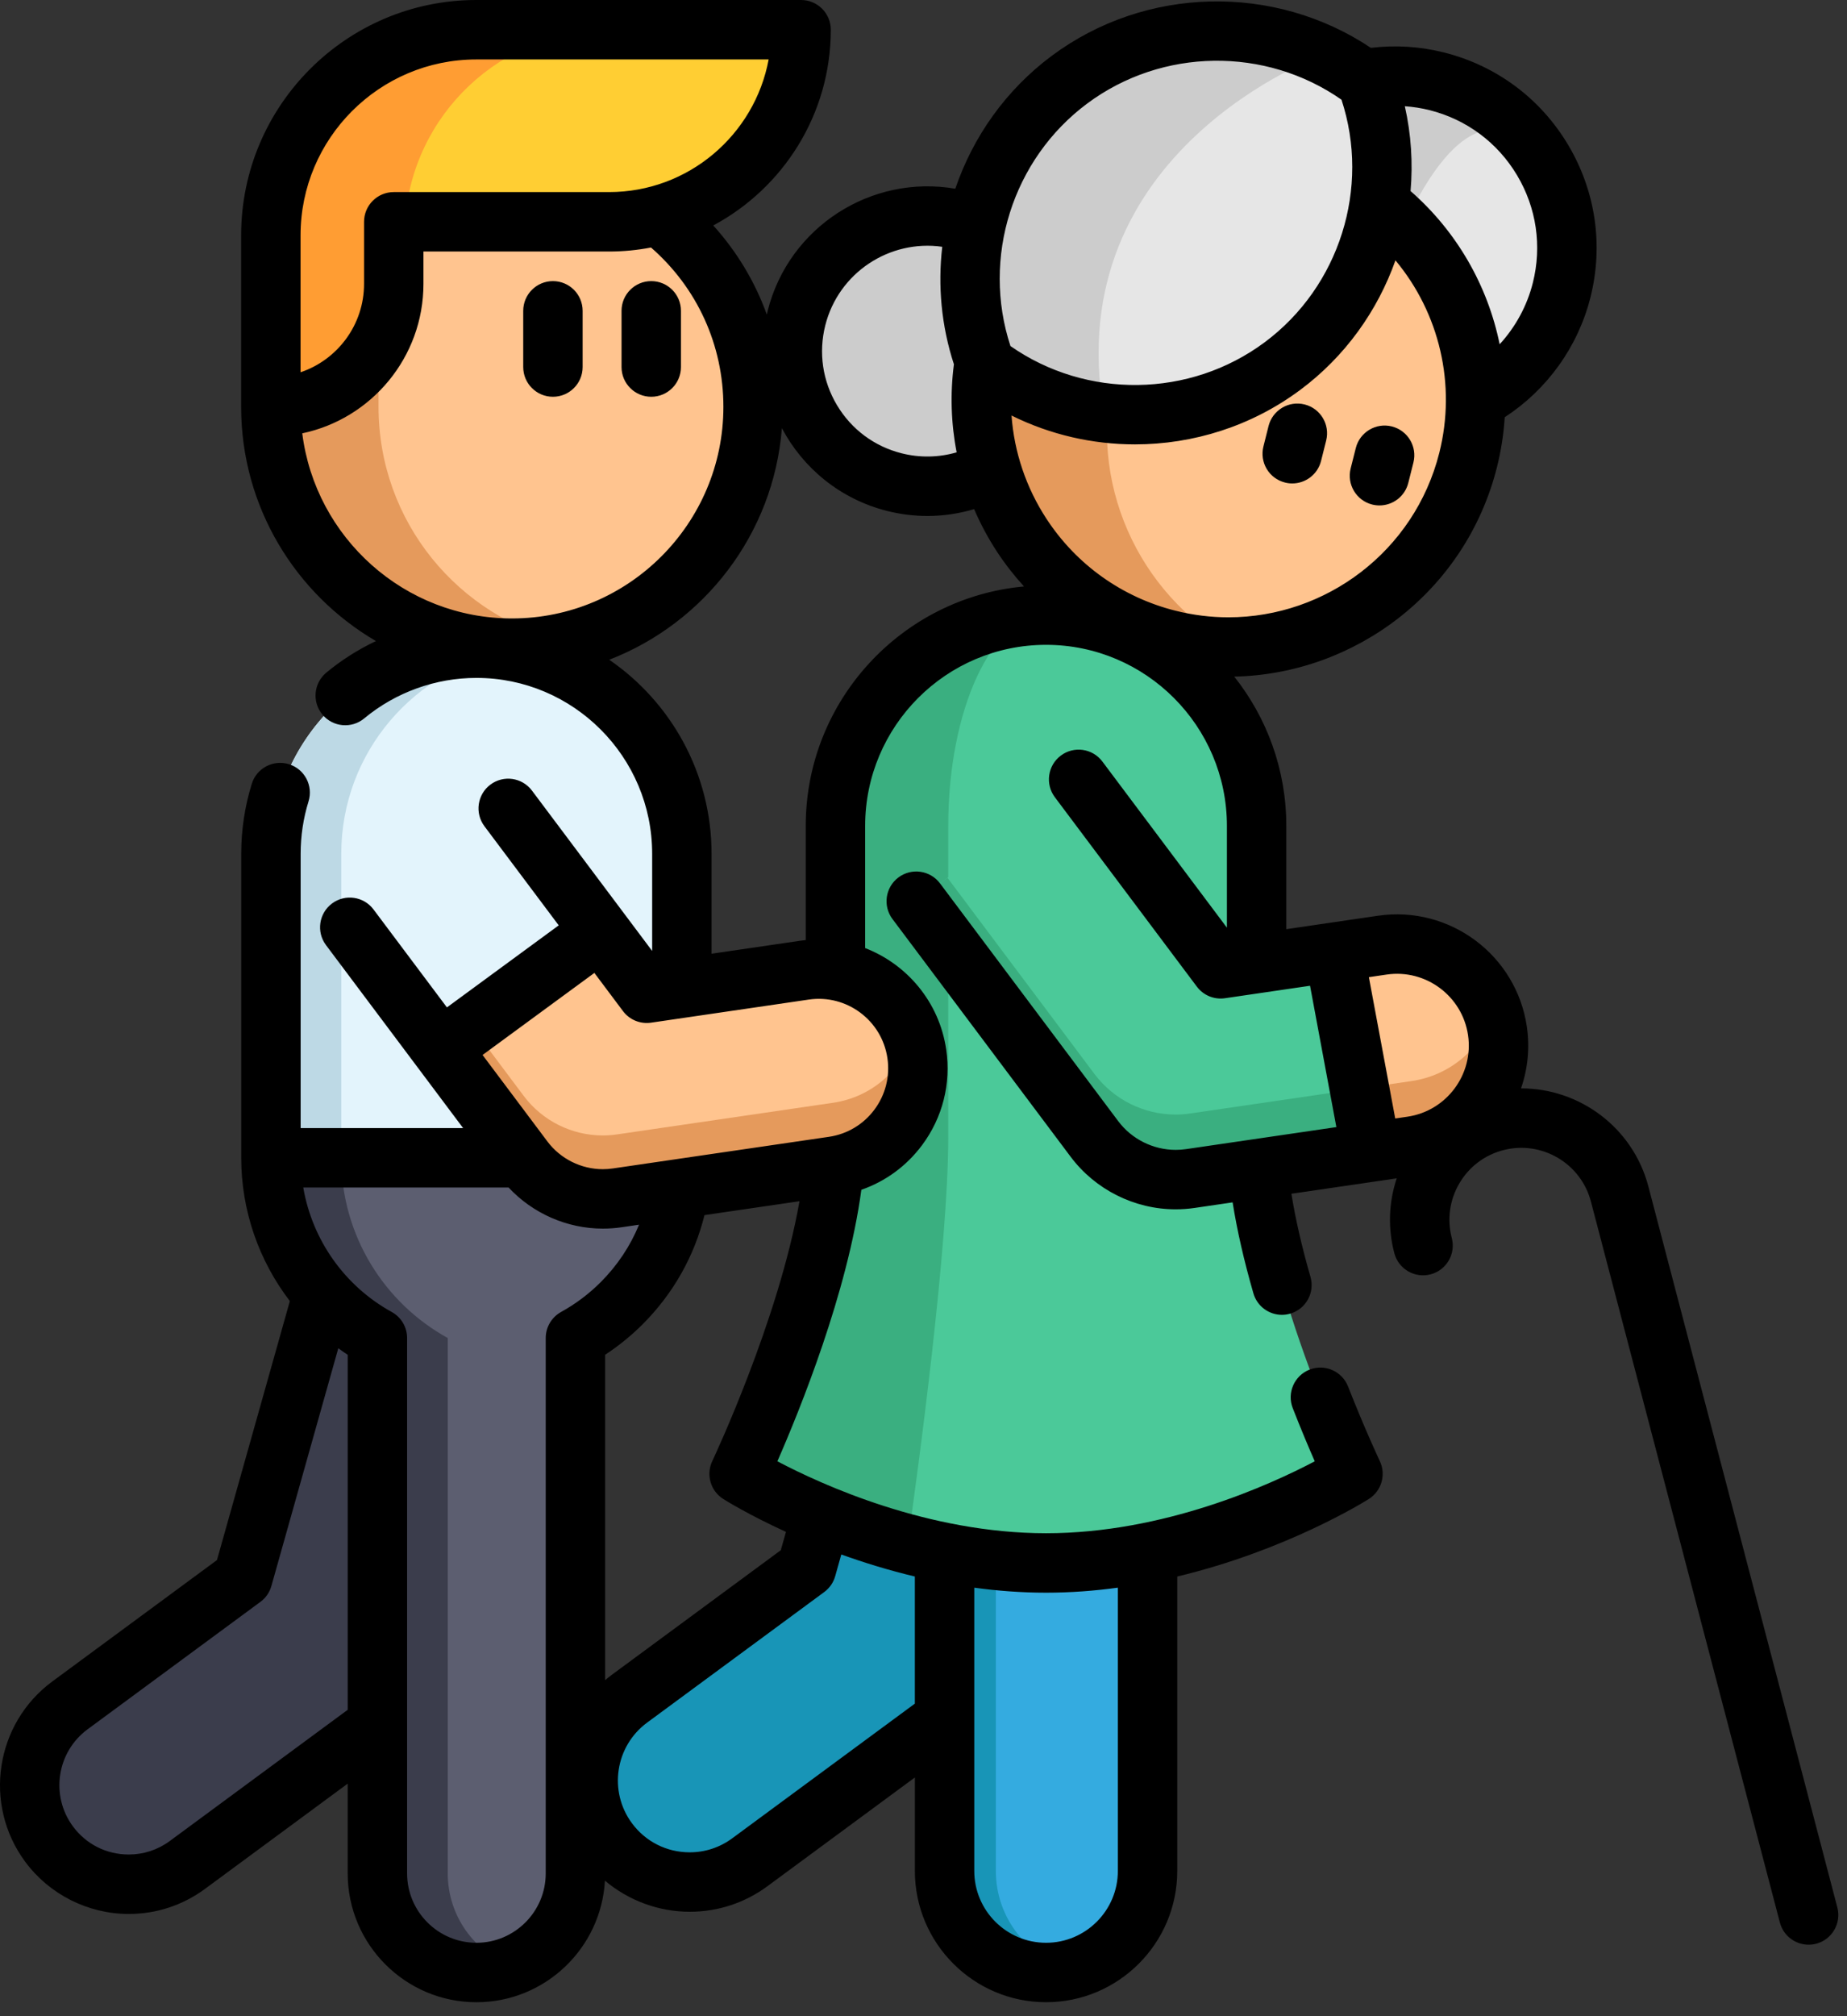 <svg width="88" height="96" viewBox="0 0 88 96" fill="none" xmlns="http://www.w3.org/2000/svg">
<rect x="0" y="0" width="88" height="96" fill="#333333" stroke="none"/>
<path d="M42.33 60.816L38.43 74.664L29.99 80.883C27.839 82.469 27.38 85.496 28.965 87.644C29.912 88.931 31.376 89.612 32.862 89.612C33.858 89.612 34.862 89.306 35.727 88.67L45.003 81.832L51.124 67.024L47.779 59.563L42.33 60.816Z" fill="#1895B7"/>
<path d="M54.674 70.175V89.084C54.674 91.755 52.51 93.919 49.838 93.919C47.167 93.919 45.003 91.755 45.003 89.084V68.824" fill="#34ABE0"/>
<path d="M51.061 93.763C50.67 93.865 50.26 93.919 49.838 93.919C47.167 93.919 45.003 91.755 45.003 89.084V68.825L47.447 69.165V89.084C47.448 91.334 48.981 93.223 51.061 93.763Z" fill="#1895B7"/>
<path d="M59.872 54.16H59.871V39.323C59.871 33.782 55.38 29.289 49.839 29.289C44.297 29.289 39.803 33.782 39.803 39.323V54.16C39.803 60.528 35.214 70.176 35.214 70.176C35.214 70.176 41.926 74.421 49.838 74.421C57.749 74.421 64.462 70.176 64.462 70.176C64.462 70.176 59.872 60.528 59.872 54.16Z" fill="#4BC999"/>
<path d="M49.839 29.289C47.265 29.289 45.179 33.782 45.179 39.323V54.16C45.179 59.356 43.762 69.833 43.24 73.516C38.526 72.27 35.215 70.175 35.215 70.175C35.215 70.175 39.804 60.528 39.804 54.16V39.323C39.804 33.782 44.298 29.289 49.839 29.289Z" fill="#3AAF80"/>
<path d="M51.391 37.109L58.157 46.13L63.559 45.339C63.559 45.339 68.596 46.445 68.982 49.086C69.369 51.729 65.333 54.853 65.333 54.853L56.713 56.115C56.479 56.149 56.245 56.166 56.012 56.166C54.504 56.166 53.065 55.459 52.145 54.232L43.654 42.911" fill="#4BC999"/>
<path d="M65.333 54.854L56.712 56.115C56.478 56.149 56.245 56.166 56.013 56.166C54.503 56.166 53.067 55.46 52.144 54.232L43.654 42.911L45.142 41.795L52.144 51.135C53.067 52.364 54.503 53.069 56.013 53.069C56.245 53.069 56.478 53.052 56.712 53.017L64.771 51.838L67.181 52.938L65.333 54.854Z" fill="#3AAF80"/>
<path d="M67.261 54.571L65.333 54.853L63.559 45.339L65.861 45.003C68.504 44.616 70.959 46.444 71.346 49.086C71.733 51.728 69.903 54.184 67.261 54.571Z" fill="#FFC48F"/>
<path d="M67.261 54.571L65.332 54.853L64.769 51.837L67.261 51.473C69.12 51.2 70.578 49.902 71.142 48.237C71.234 48.51 71.303 48.792 71.346 49.086C71.733 51.728 69.903 54.184 67.261 54.571Z" fill="#E59A5C"/>
<path d="M74.404 13.816C73.815 16.153 72.276 17.999 70.305 19.046L62.553 13.216L61.72 12.589L64.969 3.762C66.095 3.552 67.28 3.576 68.463 3.874C70.369 4.354 71.948 5.466 73.034 6.931C74.45 8.835 75.029 11.334 74.404 13.816Z" fill="#E6E6E6"/>
<path d="M73.035 6.931C70.26 4.596 67.769 7.615 65.271 14.811L61.72 12.589L64.969 3.762C66.095 3.552 67.28 3.576 68.463 3.874C70.369 4.354 71.948 5.466 73.035 6.931Z" fill="#CCCCCC"/>
<path d="M45.756 10.48C42.311 9.612 38.815 11.701 37.946 15.146C37.079 18.591 39.168 22.087 42.613 22.956C46.058 23.823 49.555 21.735 50.422 18.289C51.29 14.844 49.201 11.347 45.756 10.48Z" fill="#CCCCCC"/>
<path d="M61.404 7.612C55.098 6.023 48.698 9.848 47.108 16.154C45.52 22.46 49.344 28.86 55.651 30.45C61.957 32.038 68.357 28.214 69.946 21.908C71.535 15.601 67.711 9.201 61.404 7.612Z" fill="#FFC48F"/>
<path d="M58.746 30.807C57.727 30.825 56.688 30.711 55.651 30.45C49.346 28.861 45.52 22.46 47.11 16.154C48.698 9.849 55.099 6.024 61.405 7.613C62.442 7.874 63.41 8.266 64.3 8.765C59.113 8.856 54.426 12.393 53.098 17.664C51.771 22.933 54.222 28.268 58.746 30.807Z" fill="#E59A5C"/>
<path d="M61.102 17.431C58.562 19.321 55.51 20.034 52.597 19.663C50.575 19.407 48.623 18.63 46.956 17.362C45.164 12.576 46.652 6.995 50.958 3.792C54.576 1.101 59.227 0.799 63.037 2.605C63.76 2.949 64.454 3.368 65.105 3.861C66.895 8.647 65.407 14.23 61.102 17.431Z" fill="#E6E6E6"/>
<path d="M63.037 2.605L63.034 2.606C63.034 2.606 50.409 7.124 52.597 19.663C50.575 19.407 48.623 18.63 46.956 17.362C45.164 12.576 46.651 6.995 50.957 3.792C54.575 1.101 59.227 0.799 63.037 2.605Z" fill="#CCCCCC"/>
<path d="M15.372 61.621L11.568 75.133L3.333 81.2C1.235 82.748 0.787 85.701 2.333 87.797C3.258 89.052 4.686 89.716 6.136 89.716C7.107 89.716 8.086 89.418 8.93 88.797L17.98 82.127L23.953 67.679L20.69 60.399L15.372 61.621Z" fill="#3B3D4C"/>
<path d="M32.486 40.653V55.129H12.907V40.653C12.907 35.246 17.291 30.862 22.697 30.862C28.104 30.862 32.486 35.246 32.486 40.653Z" fill="#E3F4FC"/>
<path d="M32.486 55.128C32.486 57.831 31.389 60.28 29.619 62.05C28.968 62.701 28.227 63.259 27.415 63.707V89.202C27.415 91.808 25.303 93.919 22.697 93.919C20.091 93.919 17.98 91.808 17.98 89.202V63.709C14.957 62.043 12.907 58.825 12.907 55.128H32.486Z" fill="#5C5E70"/>
<path d="M24.375 31.006C19.767 31.8 16.26 35.818 16.26 40.653V55.129H12.907V40.653C12.907 35.246 17.291 30.862 22.697 30.862C23.269 30.862 23.832 30.912 24.375 31.006Z" fill="#BDD9E5"/>
<path d="M24.375 93.612C23.855 93.809 23.288 93.919 22.697 93.919C20.091 93.919 17.98 91.808 17.98 89.202V63.709C14.957 62.043 12.907 58.825 12.907 55.128H16.26C16.26 58.825 18.31 62.043 21.333 63.709V89.202C21.333 91.217 22.598 92.938 24.375 93.612Z" fill="#3B3D4C"/>
<path d="M28.611 44.356L30.814 47.294L38.331 46.194C40.91 45.816 43.305 47.6 43.682 50.178C44.06 52.757 42.276 55.152 39.697 55.529L29.406 57.035C29.177 57.069 28.948 57.086 28.722 57.086C27.251 57.086 25.847 56.396 24.948 55.198L21.062 50.017" fill="#FFC48F"/>
<path d="M39.698 55.53L29.406 57.036C29.178 57.068 28.949 57.085 28.723 57.085C27.251 57.085 25.849 56.396 24.949 55.198L21.064 50.018L22.515 48.929L24.949 52.177C25.849 53.376 27.251 54.064 28.723 54.064C28.949 54.064 29.178 54.047 29.406 54.013L39.698 52.507C41.511 52.241 42.935 50.974 43.485 49.35C43.574 49.616 43.642 49.892 43.684 50.178C44.061 52.757 42.276 55.153 39.698 55.53Z" fill="#E59A5C"/>
<path d="M31.379 10.253C34.116 12.352 35.881 15.656 35.881 19.372C35.881 25.718 30.738 30.862 24.392 30.862C18.047 30.862 12.903 25.718 12.903 19.372V11.206L20.334 5.383L31.379 10.253Z" fill="#FFC48F"/>
<path d="M26.957 30.575C26.132 30.763 25.273 30.863 24.391 30.863C18.047 30.863 12.903 25.719 12.903 19.373V11.206L20.334 5.383L23.618 6.83L18.035 11.206V19.373C18.035 24.837 21.847 29.409 26.957 30.575Z" fill="#E59A5C"/>
<path d="M12.903 11.206V19.373C16.137 19.373 18.759 16.751 18.759 13.517V10.562H29.021C34.071 10.562 38.166 6.467 38.166 1.415H22.693C17.286 1.415 12.903 5.798 12.903 11.206Z" fill="#FFCE33"/>
<path d="M29.067 1.415C23.877 1.415 19.628 5.455 19.298 10.562H18.76V13.517C18.76 15.135 18.104 16.597 17.044 17.658C15.984 18.718 14.522 19.373 12.903 19.373V11.206C12.903 5.799 17.288 1.415 22.694 1.415H29.067Z" fill="#FF9D33"/>
<path d="M87.54 90.822L78.537 56.493C77.799 53.681 75.249 51.816 72.469 51.823C72.786 50.907 72.896 49.905 72.746 48.882C72.247 45.472 69.066 43.104 65.656 43.602L61.286 44.242V39.324C61.286 36.64 60.357 34.171 58.806 32.217C64.596 32.093 69.837 28.135 71.32 22.254C71.519 21.461 71.642 20.662 71.693 19.866C73.713 18.552 75.182 16.515 75.776 14.161C76.403 11.673 76.023 9.09 74.707 6.888C73.391 4.686 71.296 3.128 68.809 2.501C67.655 2.21 66.483 2.138 65.316 2.279C60.726 -0.788 54.585 -0.67 50.112 2.657C47.925 4.283 46.358 6.514 45.515 8.986C41.515 8.295 37.583 10.8 36.575 14.801C36.56 14.86 36.548 14.919 36.535 14.979C35.973 13.418 35.109 11.979 33.983 10.735C37.312 8.956 39.583 5.446 39.583 1.415C39.583 0.634 38.949 0 38.167 0H22.694C16.515 0 11.489 5.027 11.489 11.206V19.367V19.372C11.489 24.127 14.075 28.286 17.912 30.524C17.067 30.923 16.271 31.426 15.545 32.029C14.944 32.528 14.861 33.42 15.36 34.022C15.859 34.623 16.752 34.706 17.353 34.206C18.852 32.963 20.75 32.278 22.699 32.278C27.316 32.278 31.072 36.035 31.072 40.653V45.278L25.345 37.643C24.876 37.017 23.989 36.891 23.364 37.36C22.739 37.828 22.612 38.716 23.081 39.341L26.62 44.06L21.294 47.967L17.797 43.304C17.328 42.678 16.441 42.552 15.816 43.021C15.19 43.49 15.064 44.377 15.533 45.002L22.065 53.713H14.324V40.653C14.324 39.804 14.45 38.965 14.7 38.157C14.931 37.41 14.513 36.617 13.767 36.387C13.02 36.156 12.227 36.574 11.996 37.32C11.662 38.399 11.493 39.52 11.493 40.653V55.128C11.493 57.636 12.332 60.023 13.81 61.95L10.337 74.282L2.493 80.061C-0.23 82.069 -0.813 85.915 1.193 88.636C2.345 90.199 4.192 91.132 6.135 91.132C7.451 91.132 8.707 90.719 9.77 89.936L16.566 84.927V89.202C16.566 92.583 19.317 95.335 22.699 95.335C25.965 95.335 28.642 92.768 28.822 89.546C29.941 90.489 31.374 91.027 32.863 91.027C34.204 91.027 35.485 90.606 36.567 89.809L43.589 84.633V89.084C43.589 92.53 46.393 95.334 49.84 95.334C53.286 95.334 56.09 92.53 56.09 89.084V75.065C61.286 73.824 65.009 71.505 65.219 71.372C65.824 70.989 66.048 70.214 65.741 69.568C65.734 69.553 65.053 68.116 64.227 66.014C63.941 65.287 63.12 64.929 62.393 65.214C61.665 65.5 61.307 66.322 61.593 67.049C61.993 68.071 62.36 68.938 62.641 69.579C60.511 70.701 55.455 73.004 49.84 73.004C44.223 73.004 39.168 70.701 37.038 69.579C38.1 67.157 40.383 61.539 41.039 56.651C42.188 56.252 43.191 55.52 43.933 54.524C44.911 53.21 45.319 51.594 45.082 49.973C44.751 47.709 43.214 45.915 41.22 45.142V39.324C41.22 34.571 45.086 30.703 49.84 30.703C54.59 30.703 58.456 34.571 58.456 39.324V44.17L52.523 36.26C52.054 35.634 51.167 35.508 50.542 35.977C49.917 36.445 49.79 37.333 50.258 37.958L57.024 46.978C57.336 47.394 57.849 47.605 58.362 47.53L62.417 46.936L63.671 53.666L56.508 54.715C56.344 54.739 56.178 54.75 56.013 54.75C54.942 54.75 53.919 54.239 53.277 53.382L44.787 42.062C44.318 41.437 43.43 41.31 42.805 41.779C42.18 42.248 42.053 43.135 42.522 43.76L51.012 55.08C52.187 56.646 54.056 57.581 56.012 57.581C56.314 57.581 56.619 57.559 56.918 57.515L58.728 57.25C58.937 58.57 59.267 60.019 59.718 61.581C59.896 62.201 60.462 62.605 61.076 62.605C61.206 62.605 61.338 62.587 61.469 62.549C62.22 62.333 62.654 61.548 62.437 60.797C62.023 59.358 61.72 58.034 61.529 56.84L66.547 56.106C66.164 57.247 66.12 58.476 66.432 59.668C66.63 60.423 67.404 60.876 68.161 60.677C68.916 60.479 69.369 59.706 69.17 58.949C68.938 58.064 69.065 57.142 69.527 56.351C69.988 55.561 70.73 54.998 71.615 54.766C73.443 54.286 75.32 55.384 75.799 57.211L84.802 91.54C84.969 92.176 85.542 92.596 86.17 92.596C86.289 92.596 86.41 92.582 86.531 92.55C87.286 92.352 87.739 91.578 87.54 90.822ZM68.575 21.562C67.392 26.256 63.162 29.393 58.528 29.393C57.692 29.393 56.843 29.29 55.997 29.077C53.473 28.441 51.296 26.893 49.869 24.718C48.89 23.226 48.32 21.529 48.194 19.785C50.037 20.699 52.055 21.159 54.074 21.159C56.847 21.159 59.622 20.296 61.946 18.568C64.087 16.976 65.632 14.804 66.486 12.396C68.58 14.908 69.395 18.307 68.575 21.562ZM72.277 8.34C73.206 9.893 73.473 11.715 73.031 13.47C72.754 14.57 72.204 15.572 71.451 16.392C70.882 13.605 69.416 11.029 67.206 9.097C67.322 7.759 67.235 6.396 66.933 5.058C67.329 5.086 67.724 5.147 68.117 5.246C69.871 5.689 71.349 6.787 72.277 8.34ZM51.802 4.928C55.37 2.274 60.293 2.217 63.915 4.747C65.296 8.943 63.826 13.641 60.257 16.296C56.688 18.95 51.766 19.007 48.143 16.477C46.763 12.28 48.233 7.583 51.802 4.928ZM39.32 15.492C39.953 12.982 42.386 11.392 44.893 11.751C44.678 13.603 44.849 15.511 45.449 17.345C45.266 18.752 45.313 20.166 45.579 21.538C44.732 21.784 43.831 21.804 42.959 21.584C41.66 21.257 40.565 20.443 39.878 19.292C39.19 18.142 38.993 16.792 39.32 15.492ZM14.32 11.206C14.32 6.588 18.076 2.831 22.694 2.831H36.622C35.955 6.42 32.801 9.146 29.021 9.146H18.76C17.978 9.146 17.345 9.78 17.345 10.562V13.517C17.345 15.471 16.076 17.134 14.32 17.726V11.206ZM14.401 20.633C17.695 19.941 20.175 17.013 20.175 13.517V11.976H29.021C29.704 11.976 30.37 11.91 31.017 11.785C33.216 13.701 34.466 16.431 34.466 19.372C34.466 24.928 29.947 29.447 24.391 29.447C19.265 29.447 15.023 25.595 14.401 20.633ZM8.091 87.657C7.519 88.079 6.842 88.301 6.135 88.301C5.072 88.301 4.101 87.812 3.472 86.958C2.392 85.492 2.706 83.421 4.172 82.34L12.407 76.272C12.661 76.086 12.845 75.82 12.93 75.517L16.118 64.197C16.265 64.304 16.414 64.408 16.566 64.508V81.411L8.091 87.657ZM26.001 63.708V89.202C26.001 91.022 24.519 92.504 22.699 92.504C20.878 92.504 19.396 91.022 19.396 89.202V63.709C19.396 63.193 19.116 62.718 18.664 62.469C16.408 61.226 14.876 59.031 14.449 56.544H24.233C25.385 57.778 27.019 58.5 28.722 58.5C29.018 58.5 29.317 58.479 29.61 58.436L30.447 58.313C30.031 59.328 29.415 60.254 28.619 61.05C28.06 61.609 27.426 62.086 26.733 62.468C26.282 62.717 26.001 63.192 26.001 63.708ZM34.888 87.529C34.296 87.966 33.596 88.197 32.862 88.197C31.761 88.197 30.756 87.689 30.104 86.805C28.986 85.287 29.312 83.142 30.83 82.022L39.27 75.804C39.524 75.617 39.708 75.352 39.793 75.048L40.084 74.015C41.145 74.398 42.323 74.763 43.588 75.065V81.117L34.888 87.529ZM53.26 75.596V89.084C53.26 90.97 51.725 92.504 49.839 92.504C47.953 92.504 46.419 90.97 46.419 89.084V75.596C47.522 75.746 48.666 75.835 49.84 75.835C51.013 75.835 52.157 75.746 53.26 75.596ZM34.458 71.372C34.57 71.443 35.669 72.127 37.447 72.94L37.2 73.813L29.151 79.744C29.04 79.825 28.935 79.911 28.832 79.997V64.506C29.476 64.084 30.075 63.597 30.622 63.051C32.074 61.598 33.078 59.819 33.565 57.857L38.091 57.195C37.098 62.867 33.972 69.495 33.937 69.568C33.629 70.215 33.853 70.99 34.458 71.372ZM42.281 50.383C42.409 51.256 42.189 52.126 41.662 52.834C41.135 53.541 40.364 54.001 39.492 54.129L29.2 55.635C29.042 55.658 28.881 55.67 28.722 55.67C27.688 55.67 26.7 55.176 26.08 54.349L22.992 50.232L28.319 46.325L29.682 48.143C29.992 48.558 30.505 48.769 31.019 48.694L38.535 47.594C40.337 47.331 42.018 48.582 42.281 50.383ZM38.389 39.324V44.762C38.302 44.77 38.214 44.78 38.126 44.793L33.902 45.411V40.653C33.902 36.821 31.969 33.434 29.027 31.413C33.557 29.663 36.858 25.428 37.253 20.387C38.257 22.284 40.028 23.765 42.268 24.329C42.904 24.489 43.549 24.568 44.192 24.568C44.943 24.568 45.691 24.456 46.412 24.242C46.715 24.943 47.077 25.623 47.502 26.271C47.889 26.86 48.321 27.41 48.788 27.924C42.965 28.456 38.389 33.365 38.389 39.324ZM65.22 46.527L66.066 46.403C67.931 46.13 69.672 47.426 69.945 49.291C70.218 51.157 68.922 52.898 67.056 53.171L66.475 53.256L65.22 46.527Z" fill="black"/>
<path d="M62.159 19.258C61.4 19.067 60.631 19.527 60.44 20.285L60.196 21.257C60.004 22.015 60.464 22.785 61.222 22.975C61.338 23.005 61.455 23.019 61.569 23.019C62.202 23.019 62.779 22.591 62.941 21.949L63.185 20.976C63.376 20.218 62.917 19.449 62.159 19.258Z" fill="black"/>
<path d="M66.315 20.305C65.556 20.115 64.788 20.575 64.597 21.332L64.352 22.304C64.161 23.063 64.62 23.832 65.378 24.023C65.495 24.052 65.611 24.066 65.725 24.066C66.359 24.066 66.935 23.638 67.097 22.996L67.342 22.023C67.533 21.265 67.073 20.497 66.315 20.305Z" fill="black"/>
<path d="M26.344 18.892C27.126 18.892 27.759 18.259 27.759 17.477V14.8C27.759 14.018 27.126 13.385 26.344 13.385C25.563 13.385 24.929 14.018 24.929 14.8V17.477C24.929 18.259 25.563 18.892 26.344 18.892Z" fill="black"/>
<path d="M31.029 18.892C31.81 18.892 32.444 18.259 32.444 17.477V14.8C32.444 14.018 31.81 13.385 31.029 13.385C30.247 13.385 29.613 14.018 29.613 14.8V17.477C29.613 18.259 30.247 18.892 31.029 18.892Z" fill="black"/>
</svg>
